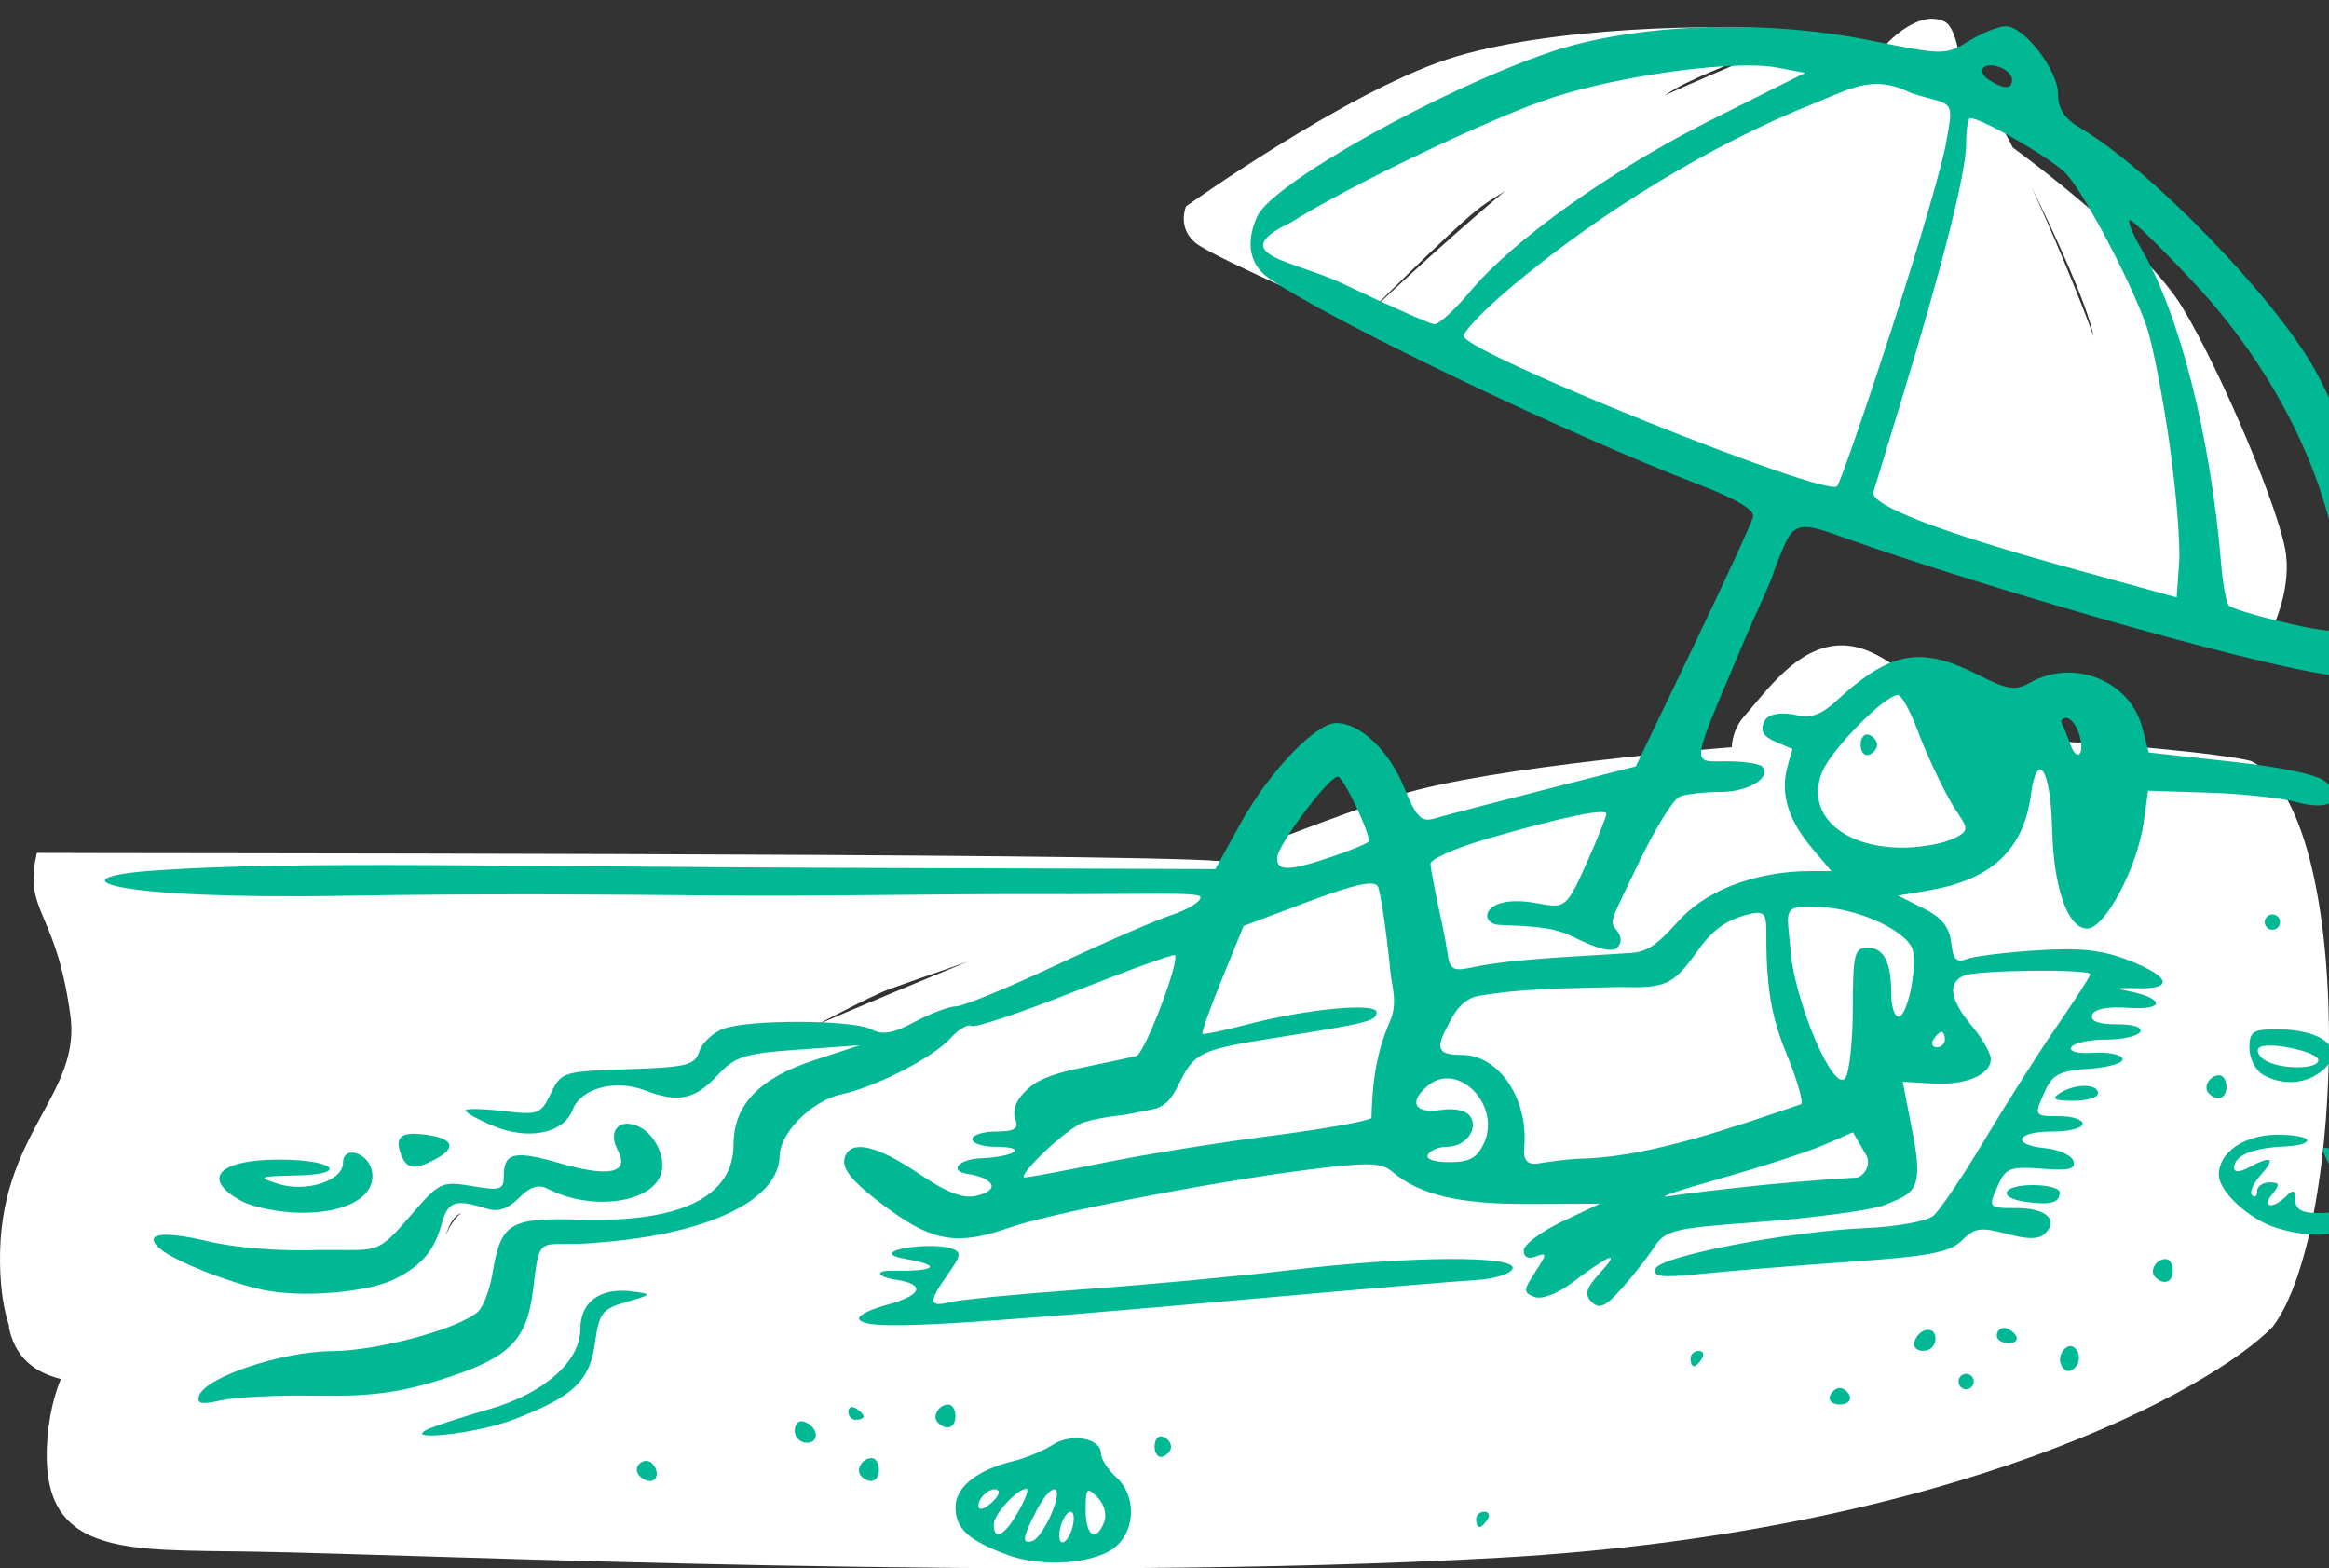 <?xml version="1.0" ?><svg height="317.547mm" viewBox="0 0 471.608 317.547" width="471.608mm" xmlns="http://www.w3.org/2000/svg">
    <rect x="0" y="0" width="471.608" height="317.547" fill="#333333" stroke="none"/>
    <path d="m 7931.357,2051.392 c -2.488,-0.01 -5.411,1.442 -8.401,4.215 -2.522,2.339 -1.798,3.862 0.379,5.453 0,0 -0.064,-0.027 -0.064,-0.027 l -21.239,-4.753 c 0,0 -12.465,5.005 -24.899,10.639 0.158,-0.104 0.345,-0.222 0.494,-0.322 8.633,-5.779 32.744,-12.054 22.326,-13.049 -10.419,-0.995 -46.095,-0.805 -66.89,6.084 -20.795,6.889 -52.818,29.738 -52.818,29.738 0,0 -1.954,4.516 2.213,7.616 4.168,3.1 33.084,15.614 33.084,15.614 0,0 18.966,-19.096 24.452,-23.153 1.045,-0.773 2.749,-1.873 4.875,-3.184 -13.332,11.057 -29.327,26.337 -29.327,26.337 0,0 52.322,22.416 56.535,24.629 4.212,2.213 27.441,7.612 27.441,7.612 l 71.205,22.04 29.182,8.562 c 0,0 4.028,-7.512 3.086,-15.541 -0.942,-8.029 -12.846,-36.565 -20.956,-50.009 -7.83,-12.98 -32.648,-31.169 -34.37,-32.422 -1.185,-2.352 -2.123,-4.034 -2.664,-4.705 -1.6,-1.985 -7.546,-5.132 -12.818,-7.671 2.242,0.423 4.739,0.696 4.952,-0.132 0.393,-1.525 -0.371,-11.514 -3.265,-12.983 -0.769,-0.39 -1.612,-0.584 -2.512,-0.587 z m 20.013,33.869 c 4.489,9.145 11.292,23.683 12.664,30.475 -3.195,-8.805 -8.407,-21.176 -12.664,-30.475 z m -38.597,93.002 c -8.838,0.15 -15.169,9.506 -19.482,14.333 -1.555,1.74 -2.408,3.903 -2.551,6.288 -0.334,0.026 -49.315,3.867 -67.489,9.75 -8.413,2.723 -22.626,8.071 -36.173,13.308 -19.889,-1.693 -224.702,-1.54 -239.535,-1.651 -2.749,12.018 3.724,11.375 6.689,32.212 2.795,16.755 -14.62,24.339 -14.147,50.961 0.093,5.233 0.752,9.343 1.821,12.566 -0.015,0.212 0,0.436 0.052,0.678 1.58,7.11 6.882,9.023 9.555,9.864 0.291,0.086 0.589,0.164 0.891,0.234 -0.442,1.028 -2.199,5.416 -2.723,11.925 -1.95,24.181 15.363,22.596 41.374,23.024 37.129,0.611 160.486,6.454 252.804,1.234 92.318,-5.22 144.364,-34.331 156.382,-46.716 14.941,-19.262 17.005,-104.501 -4.41,-114.62 -5.99,-1.501 -30.409,-3.901 -48.417,-4.276 -2.251,-0.047 -4.823,-0.06 -7.601,-0.045 v 0 c -2.302,0.013 -4.762,0.045 -7.281,0.091 -0.508,-7.035 -5.774,-14.427 -13.931,-17.94 -2.055,-0.885 -3.995,-1.249 -5.83,-1.218 z m -176.696,64.035 c -9.643,3.957 -21.075,8.697 -30.899,12.945 6.17,-3.228 12.131,-6.316 15.104,-7.424 1.54,-0.574 7.823,-2.744 15.795,-5.521 z m -64.405,43.172 c -1.784,1.53 -4.292,2.633 -7.136,3.447 1.98,-0.778 3.733,-1.657 5.27,-2.635 0.684,-0.261 1.304,-0.532 1.866,-0.812 z m -38.191,7.732 c -1.339,1.057 -2.35,2.591 -3.177,4.632 0,-0.024 0.01,-0.05 0.014,-0.074 0.878,-2.681 1.792,-3.98 3.163,-4.558 z" fill="#FFFFFF" paint-order="markers stroke fill" transform="translate(213.479,35.987) translate(-7753.556,-2083.578)"/>
    <path d="m 35737.932,12761.713 v 0.01 c -5.345,0 -17.945,5.037 -28,11.168 -18.005,10.98 -19.154,10.972 -76.055,-0.491 -81.266,-16.372 -179.635,-12.751 -243.629,8.967 -84.871,28.803 -213.026,100.629 -224.266,125.69 -9.046,20.176 -5.834,36.883 9.09,47.255 45.498,31.632 227.24,118.856 327.901,157.37 28.705,10.984 43.226,19.564 41.992,24.812 -1.037,4.412 -21.638,49.133 -45.777,99.379 l -43.893,91.354 -71.231,18.179 c -39.174,9.998 -76.496,19.76 -82.931,21.692 -9.643,2.897 -13.608,-1.165 -22.537,-23.092 -11.818,-29.018 -33.711,-49.918 -52.287,-49.918 -15.162,0 -51.012,36.624 -73.223,77.006 l -19.025,34.586 -270.143,-0.86 c -276.184,-0.876 -429.462,-5.565 -538.889,1.838 -82.424,5.576 -36.304,22.513 142.692,19.438 106.237,-1.825 202.613,-1.009 278.47,-0.278 85.833,0.83 179.242,-1.266 249.258,-1.013 89.692,0.325 127.246,-1.944 127.246,2.48 0,3.465 -9.871,9.513 -21.937,13.44 -12.067,3.928 -51.945,21.245 -88.617,38.482 -36.672,17.237 -70.935,31.344 -76.141,31.344 -5.206,0 -19.381,5.309 -31.5,11.804 -16.619,8.907 -24.77,10.348 -33.168,5.854 -14.004,-7.496 -94.035,-7.809 -113.404,-0.445 -7.98,3.032 -16.194,10.833 -18.256,17.33 -3.324,10.47 -9.523,12.002 -54.555,13.498 -49.517,1.641 -51.012,2.11 -58.853,18.506 -7.638,15.967 -9.505,16.653 -36.627,13.441 -15.72,-1.862 -28.58,-2.058 -28.58,-0.437 0,1.622 9.487,6.908 21.084,11.753 27.06,11.307 53.904,5.868 60.822,-12.328 6.222,-16.367 32.382,-23.445 54.943,-14.867 25.582,9.726 38.251,7.242 55.082,-10.801 14.119,-15.135 20.628,-17.239 62.561,-20.222 l 46.805,-3.328 -35.104,11.496 c -41.962,13.741 -61.332,34.149 -61.4,64.605 -0.06,39.36 -40.104,59.198 -115.325,57.125 -56.513,-1.558 -62.26,1.939 -69.025,41.979 -2.093,12.387 -7.178,25.326 -11.299,28.746 -15.973,13.256 -76.838,29.56 -110.978,29.734 -38.264,0.193 -97.078,19.897 -101.721,34.078 -2.022,6.176 1.764,6.94 17.111,3.457 10.839,-2.459 43.371,-4.029 72.293,-3.486 39.199,0.734 62.753,-2.163 92.52,-11.375 54.976,-17.015 68.421,-29.811 73.297,-69.762 5.702,-46.731 3.344,-30.855 53.291,-36.162 81.762,-6.773 134.573,-32.557 135.093,-65.953 0.28,-17.776 24.786,-42.18 47.243,-47.037 26.763,-5.792 70,-28.066 83.527,-43.035 6.062,-6.707 13.197,-10.852 15.859,-9.207 2.662,1.645 38.275,-10.275 79.141,-26.494 40.866,-16.218 75.176,-28.616 76.244,-27.547 4.073,4.073 -23.077,75.163 -29.379,76.924 -3.643,1.019 -21.377,4.869 -39.406,8.556 -17.784,3.636 -33.093,7.666 -42.215,15.498 -7.174,6.159 -14.295,14.575 -10.754,24.996 2.529,6.59 -1.113,8.737 -14.83,8.737 -9.998,0 -18.18,2.63 -18.18,5.849 0,3.218 8.055,5.854 17.899,5.854 25.477,0 14.962,7.695 -11.447,8.773 -17.664,0.717 -23.879,9.816 -10.719,11.809 19.839,3.006 26.85,11.994 7.742,16.791 -10.243,2.571 -22.359,-2.038 -44.475,-16.92 -30.113,-20.265 -48.869,-25.404 -55.218,-15.131 -5.943,9.615 2.64,20.692 33.275,42.949 33.578,24.392 52.568,27.15 91.772,13.317 30.582,-10.79 155.354,-34.966 227.562,-44.092 45.957,-5.803 56.068,-5.574 64.365,1.476 20.935,17.782 51.149,24.918 104.723,24.721 l 53.92,-0.195 -29.053,13.808 c -15.979,7.595 -29.055,17.474 -29.055,21.954 0,5.111 3.538,6.787 9.506,4.498 8.48,-3.253 8.412,-1.974 -0.631,11.826 -9.248,14.123 -9.305,15.792 -0.662,19.109 5.548,2.128 17.322,-2.259 28.428,-10.596 29.869,-22.419 37.716,-25.386 22.252,-8.414 -11.404,12.518 -12.79,17.098 -6.924,22.887 5.844,5.764 10.531,3.647 23.037,-10.404 8.634,-9.703 19.8,-23.932 24.811,-31.615 8.39,-12.864 14.566,-14.368 77.728,-18.934 37.737,-2.728 87.621,-8.723 98.631,-13.322 19.932,-8.33 29.845,-9.285 21.748,-51.196 l -8.275,-42.834 22.527,1.364 c 25.399,1.527 44.764,-6.549 44.764,-18.668 0,-4.467 -6.583,-15.946 -14.629,-25.508 -16.799,-19.965 -18.672,-33.37 -5.373,-38.475 10.645,-4.09 96.07,-4.894 96.07,-0.91 0,1.455 -11.428,19.228 -25.394,39.494 -13.966,20.269 -38.945,59.539 -55.508,87.268 -16.563,27.729 -34.187,53.796 -39.166,57.928 -4.977,4.133 -28.055,8.323 -51.279,9.318 -59.455,2.539 -157.874,21.555 -161.061,31.117 -2.073,6.22 4.965,7.013 34.711,3.902 20.523,-2.144 71.298,-6.265 112.836,-9.158 61.984,-4.314 77.527,-7.259 86.693,-16.424 9.641,-9.642 14.305,-10.328 34.155,-5.031 16.563,4.428 24.819,4.316 29.533,-0.398 10.367,-10.365 0.455,-19.264 -21.455,-19.264 -22.506,0 -22.534,-0.04 -14.002,-18.764 5.342,-11.729 9.582,-13.184 32.886,-11.33 20.585,1.638 26.148,0.295 24.135,-5.832 -1.439,-4.377 -10.971,-8.781 -21.181,-9.793 -26.739,-2.64 -22.9,-12.795 4.837,-12.795 12.871,0 23.407,-2.633 23.407,-5.851 0,-3.218 -7.9,-5.852 -17.555,-5.852 -19.914,0 -19.943,-0.06 -10.894,-19.916 5.484,-12.039 11.419,-14.924 33.644,-16.367 14.844,-0.962 26.193,-4.382 25.231,-7.6 -0.964,-3.222 -10.952,-5.262 -22.196,-4.533 -12.087,0.778 -19.003,-1.018 -16.916,-4.39 1.938,-3.139 13.747,-5.705 26.24,-5.705 12.494,0 24.34,-2.634 26.329,-5.852 2.158,-3.491 -4.978,-5.852 -17.696,-5.852 -14.216,0 -20.512,-2.386 -18.92,-7.166 1.531,-4.606 11.667,-6.531 28.278,-5.386 27.426,1.887 27.11,-7.293 -0.432,-12.772 -10.217,-2.034 -8.452,-2.711 5.852,-2.23 28.85,0.956 26.48,-8.601 -5.233,-21.106 -20.658,-8.138 -37.193,-9.977 -70.834,-7.84 -24.136,1.533 -48.297,4.548 -53.691,6.7 -7.588,3.026 -10.241,0.166 -11.701,-12.641 -1.366,-11.922 -7.312,-19.254 -21.256,-26.219 l -19.356,-9.666 22.774,-3.847 c 46.983,-7.939 72.908,-29.486 78.804,-73.45 4.507,-33.597 15.002,-21.473 16.163,26.416 1.104,45.255 11.968,76.067 26.82,76.067 13.614,0 38.448,-46.945 43.24,-81.74 l 3.246,-23.582 46.215,1.459 c 25.418,0.799 55.573,4.039 67.014,7.197 24.997,6.903 37.289,-0.877 23.373,-14.791 -5.856,-5.858 -31.089,-11.44 -72.541,-16.049 l -63.561,-7.068 -4.81,-18.649 c -9.299,-36.053 -52.014,-53.437 -85.563,-34.826 -11.778,6.535 -17.224,5.719 -40.488,-6.059 -16.371,-8.288 -29.832,-12.863 -42.438,-13.341 -21.01,-0.798 -39.65,9.789 -65.455,33.543 -11.311,10.399 -19.654,13.47 -29.777,10.929 -8.115,-2.036 -21.787,-2.583 -25.188,4.61 -5.772,12.207 6.296,14.244 21.563,21.199 0,0 -1.547,4.222 -4.299,15.183 -4.893,19.499 1.301,39.281 18.818,60.098 l 15.151,18.008 h -16.225 c -37.036,0 -75.656,12.142 -98.281,35.689 -12.201,12.698 -21.691,25.505 -37.188,26.664 -37.062,2.771 -89.482,4.172 -122.023,11.012 -12.199,2.565 -16.192,2.893 -18.658,-5.092 -1.499,-9.555 -3.316,-19.883 -5.397,-29.339 -4.601,-20.915 -8.453,-40.936 -8.57,-44.489 -0.113,-3.554 18.883,-12.035 42.211,-18.849 56.586,-16.529 92.132,-24.011 92.215,-19.409 0.04,2.071 -7.2,20.05 -16.088,39.95 -15.522,34.753 -16.685,31.737 -38.943,28.043 -40.082,-6.651 -43.112,16.1 -26.688,16.918 18.683,0.93 39.628,0.726 55.441,8.691 19.032,9.586 30.716,12.519 34.561,8.674 3.844,-3.845 3.489,-8.603 -1.051,-14.074 -5.417,-6.527 -2.513,-8.585 16.127,-47.993 12.984,-27.448 27.718,-51.484 32.742,-53.412 5.026,-1.929 19.131,-3.506 31.344,-3.506 21.212,0 39.532,-11.409 31.391,-19.552 -2.118,-2.116 -14.249,-3.85 -26.959,-3.85 -27.188,0 -27.875,5.794 9.978,-84.023 14.73,-34.95 22.076,-48.466 26.528,-61.912 0.832,-2.514 5.759,-15.715 9.705,-23.495 7.501,-14.793 19.481,-9.976 41.525,-2.129 112.868,40.176 344.826,107.204 389.459,107.204 24.352,0 29.099,-15.788 22.482,-74.776 -5.998,-53.473 -25.784,-116.373 -50.529,-160.648 -30.839,-55.176 -125.418,-152.529 -178.846,-184.09 -12.181,-7.197 -17.078,-14.631 -17.078,-25.93 0,-18.409 -25.821,-51.856 -40.009,-51.818 z m -11.414,29.853 c 6.946,0 16.322,5.254 16.322,10.911 0,7.429 -6.058,7.572 -17.383,0.41 -4.739,-2.994 -6.821,-7.228 -4.641,-9.408 1.339,-1.34 3.386,-1.917 5.702,-1.913 z m -187.034,0.102 c 9.414,-0.06 17.443,0.427 23.475,1.559 l 21.779,4.085 -70.078,35.081 c -77.287,38.686 -152.57,92.091 -185.711,131.738 -11.834,14.157 -24.25,25.52 -27.592,25.252 -3.34,-0.269 -35.018,-14.31 -70.392,-31.203 -36.239,-17.306 -90.871,-21.923 -39.32,-46.494 44.42,-28.043 150.658,-78.948 197.75,-94.756 42.55,-14.283 109.301,-24.987 150.089,-25.262 z m 101.891,14.162 c 7.435,0.329 15.365,2.399 24.572,6.992 30.832,9.86 33.022,2.989 26.76,36.352 -2.032,14.638 -20.834,79.268 -41.783,143.623 -20.95,64.354 -39.774,118.543 -41.83,120.418 -9.158,8.347 -281.684,-101.121 -285.221,-114.567 -0.847,-3.217 15.096,-19.885 35.428,-37.037 68.352,-57.662 154.203,-109.801 231.873,-140.824 19.884,-7.942 33.844,-15.675 50.201,-14.957 z m 69.48,26.082 c 8.917,0 62.403,30.964 73.211,42.383 13.706,14.48 49.279,81.914 61.532,116.643 4.269,12.098 12.042,51.693 17.273,87.984 5.232,36.292 8.664,77.959 7.631,92.592 l -1.879,26.605 -78.98,-21.787 c -102.271,-28.214 -155.727,-48.802 -152.717,-58.814 1.275,-4.243 11.158,-36.672 21.963,-72.067 31.124,-101.962 48.847,-172.242 48.847,-193.703 0,-10.909 1.404,-19.836 3.119,-19.836 z m 121.711,77.984 c 1.346,-1.345 24.009,20.704 50.362,49.002 68.087,73.109 110.962,167.795 111.377,245.977 0.08,14.433 -2.365,18.894 -10.137,18.516 -15.278,-0.743 -71.479,-14.918 -75.639,-19.077 -1.989,-1.989 -4.645,-16.169 -5.902,-31.511 -7.95,-97.06 -31.827,-191.504 -60.856,-240.709 -6.407,-10.863 -10.55,-20.854 -9.205,-22.198 z m -176.966,362.762 c 2.771,0 9.663,12.507 15.312,27.793 5.651,15.288 16.662,39.005 24.471,52.705 10.482,19.35 20.573,22.487 -1.082,30.717 -8.405,3.196 -24.983,5.638 -36.842,5.441 -46.002,-0.79 -72.606,-26.73 -59.607,-58.115 7.118,-17.186 47.912,-58.541 57.748,-58.541 z m 128.765,17.557 c 3.192,0 7.537,5.462 9.656,12.142 4.888,15.4 -1.423,22.605 -6.755,7.709 -2.181,-6.091 -5.041,-13.05 -6.334,-15.462 -1.302,-2.416 0.242,-4.389 3.433,-4.389 z m -152.219,12.597 v 0 c -2.859,-0.04 -5.027,3.182 -5.027,7.875 0,5.364 2.832,8.82 6.291,7.659 3.459,-1.155 6.291,-4.602 6.291,-7.659 0,-3.057 -2.832,-6.493 -6.291,-7.654 -0.432,-0.144 -0.855,-0.215 -1.264,-0.223 z m -404.509,32.235 c 4.008,0 23.769,40.985 23.769,49.297 0,1.241 -12.317,6.453 -27.369,11.582 -33.457,11.4 -42.838,11.705 -42.838,1.392 0,-9.486 39.364,-62.271 46.438,-62.271 z m 26.019,81.732 c 2.36,0.166 3.823,0.874 4.508,2.096 2.11,3.764 6.534,33.876 9.834,66.918 0.779,8.431 5.639,22.276 -0.42,35.924 -12.324,27.76 -13.742,54.521 -14.242,74.133 -2.211,2.361 -36.844,8.516 -76.963,13.677 -40.119,5.162 -97.589,14.422 -127.711,20.577 -30.122,6.153 -57.299,11.187 -60.392,11.187 -3.094,0 4.138,-9.209 16.072,-20.463 7.006,-6.606 16.96,-14.894 24.213,-19.279 1.006,-0.583 2.04,-1.248 2.982,-1.654 7.578,-2.688 16.501,-4.411 29.065,-5.959 2.082,-0.257 3.72,-0.492 5.576,-0.735 l 22.445,-4.478 c 8.758,-3.208 12.302,-8.325 17.881,-19.502 11.766,-23.576 16.07,-25.586 74.693,-34.836 69.068,-10.901 76.057,-12.671 76.057,-19.283 0,-7.678 -53.614,-2.587 -99.449,9.445 -17.695,4.644 -32.842,7.771 -33.664,6.949 -0.823,-0.822 5.932,-19.693 15.011,-41.937 l 16.508,-40.44 49.334,-18.543 c 26.429,-9.934 41.582,-14.298 48.662,-13.797 z m 343.266,17.951 c 30.146,1.378 67.422,19.227 70.236,33.635 3.002,15.357 -4.655,50.049 -11.045,50.049 -3.072,0 -5.588,-7.685 -5.588,-17.076 0,-24.687 -5.566,-35.586 -18.179,-35.586 -9.905,0 -11.166,4.79 -11.166,45.348 -0.05,24.942 -2.545,49.227 -5.545,53.972 -8.655,13.689 -39.924,-59.859 -42.225,-99.32 -2.812,-30.434 -6.289,-32.388 23.512,-31.022 z m -41.627,38.336 c 1.006,26.088 4.129,46.919 14.787,72.741 8.214,19.892 13.436,37.666 11.606,39.496 -51.643,17.615 -112.53,38.986 -162.45,41.39 -18.169,0.265 -39.03,4.017 -39.03,4.017 -7.825,0.947 -10.915,-2.952 -10.235,-11.36 3.808,-37.432 -18.892,-71.68 -47.51,-71.68 -15.786,0 -19.891,-3.148 -13.836,-16.436 4.676,-8.417 10.233,-25.299 26.193,-28.623 35.643,-6.132 71.781,-5.834 107.827,-6.83 36.3,0.917 41.085,-1.256 60.799,-28.857 11.846,-16.583 23.353,-23.265 39.634,-27.086 15.227,-3.573 11.138,5.298 12.215,33.228 z m 386.459,-32.711 c -3.218,0 -5.852,2.633 -5.852,5.85 0,3.218 2.634,5.85 5.852,5.85 3.218,0 5.85,-2.632 5.85,-5.85 0,-3.217 -2.632,-5.85 -5.85,-5.85 z m 3.308,87.756 c -18.235,0 -20.861,1.803 -20.861,14.336 0,7.885 4.607,17.018 10.238,20.297 14.062,8.19 31.65,7.46 43.879,-1.824 21.181,-16.078 4.223,-32.809 -33.256,-32.809 z m -256.158,2.004 c 1.42,0 2.582,2.634 2.582,5.854 0,3.217 -2.79,5.849 -6.197,5.849 -3.41,0 -4.571,-2.632 -2.582,-5.849 1.989,-3.22 4.771,-5.854 6.197,-5.854 z m 251.965,10.399 c 13.567,0.283 35.986,6.199 35.986,11.257 0,7.141 -29.475,7.112 -40.783,-0.04 -4.729,-2.993 -6.83,-7.212 -4.66,-9.382 1.396,-1.397 4.935,-1.929 9.457,-1.834 z m -39.724,22.701 c -7.378,0 -12.661,9.135 -7.987,13.81 6.588,6.588 13.492,4.012 13.492,-5.035 0,-4.826 -2.477,-8.775 -5.505,-8.775 z m -591.088,2.414 c 20.138,-0.999 40.016,25.779 29.285,49.332 -5.206,11.426 -11.015,14.629 -26.549,14.629 -11.768,0 -18.408,-2.39 -16.268,-5.854 1.988,-3.217 8.404,-5.849 14.256,-5.849 14.096,0 24.397,-12.936 18.239,-22.901 -3.058,-4.94 -11.64,-6.882 -23.071,-5.205 -19.841,2.911 -24.486,-6.204 -9.5,-18.642 4.301,-3.57 8.961,-5.279 13.608,-5.51 z m 488.138,5.717 c -5.876,0 -13.19,1.858 -18.941,5.574 -6.659,4.303 -4.19,5.764 10.24,5.764 10.459,0.05 19.016,-2.545 19.016,-5.764 0,-3.716 -4.439,-5.574 -10.315,-5.574 z m -1113.588,28.884 c -9.346,-0.04 -13.336,8.795 -7.191,20.276 9.313,17.402 -6.452,20.932 -44.316,9.924 -34.56,-10.047 -42.791,-8.182 -42.791,9.699 0,10.668 -2.445,11.457 -24.153,7.789 -23.186,-3.917 -25.03,-3.059 -46.111,21.418 -27.662,32.118 -24.97,26.981 -70.918,27.377 -29.517,1.134 -63.467,-1.56 -85.5,-6.781 -35.339,-8.377 -50.03,-5.623 -35.059,6.568 11.113,9.049 51.378,24.977 77.453,30.641 29.748,6.46 81.096,2.116 101.85,-8.616 20.226,-10.46 29.396,-21.502 35.139,-42.316 4.594,-16.654 10.534,-18.619 33.836,-11.189 9.102,2.901 16.414,0.55 25,-8.036 8.753,-8.753 14.948,-10.681 22.238,-6.918 33.079,17.071 79.26,10.943 86.371,-11.462 4.144,-13.054 -5.287,-31.764 -18.58,-36.866 -2.669,-1.024 -5.11,-1.501 -7.268,-1.508 z m 936.663,6.549 10,17.254 c 4.924,8.495 -3.153,17.248 -7.315,17.414 -4.023,0.09 -41.014,2.555 -69.976,5.481 -28.966,2.926 -61.877,6.832 -73.141,8.679 -11.263,1.847 5.851,-4.085 38.033,-13.185 32.183,-9.099 68.387,-20.843 80.455,-26.094 z m -1101.836,1.162 c -9.545,0.624 -11.546,5.626 -7.498,16.176 4.162,10.845 10.448,11.626 26.105,3.246 16.335,-8.742 13.933,-15.634 -6.494,-18.631 -4.913,-0.722 -8.932,-0.998 -12.113,-0.791 z m 1424.406,0.668 v 0 0.02 c -25.043,0.776 -43.039,14.192 -43.039,30.517 0,12.969 23.569,34.577 44.576,40.866 39.005,11.679 66.582,2.593 66.582,-21.938 0,-18.413 -9.383,-32.91 -24.756,-38.246 -9.231,-3.205 -9.121,-1.638 1.229,17.672 13.45,25.096 11.175,31.014 -11.922,31.014 -12.294,0 -17.205,-2.842 -17.205,-9.948 0,-7.735 -1.562,-8.383 -7.022,-2.924 -10.151,10.15 -19.163,8.647 -10.529,-1.755 5.965,-7.187 5.563,-8.776 -2.211,-8.776 -5.22,0 -9.49,3.072 -9.49,6.826 0,3.754 -1.742,5.087 -3.865,2.961 -2.125,-2.125 0.915,-9.146 6.757,-15.601 11.683,-12.91 8.305,-15.012 -9.129,-5.682 -7.124,3.811 -11.316,3.941 -11.316,0.344 0,-8.5 11.638,-15.113 38.129,-16.309 22.031,-0.995 25.817,-7.996 -1.69,-9.006 -1.728,-0.06 -3.43,-0.07 -5.099,-0.04 z m -1469.901,13.748 c -3.654,0.159 -6.488,2.566 -6.488,7.858 0,13.722 -28.404,22.817 -49.728,15.926 -16.019,-5.177 -14.743,-5.734 14.625,-6.36 40.182,-0.858 28.538,-11.986 -12.684,-12.119 -47.402,-0.155 -61.234,14.578 -29.73,31.668 8.847,4.801 29.322,8.829 45.5,8.961 34.803,0.276 56.955,-12.365 54.289,-30.984 -1.324,-9.242 -9.692,-15.216 -15.784,-14.95 z m 1284.834,24.78 c -24.21,0 -27.595,10.012 -4.388,12.984 18.367,2.352 24.869,0.399 24.869,-7.478 0,-3.027 -9.218,-5.506 -20.481,-5.506 z m -843.937,46.541 v 0 c -19.686,0.219 -41.451,5.717 -17.406,9.904 27.345,4.762 24.591,9.612 -10.278,8.977 -13.279,-0.24 -12.47,4.513 2.991,6.904 23.083,3.57 19.83,11.951 -7.491,19.308 -12.968,3.491 -22.308,8.404 -20.756,10.915 5.38,8.701 60.739,5.741 313.454,-16.756 72.398,-6.447 143.275,-12.388 157.505,-13.202 14.346,-0.822 26.944,-4.741 28.278,-8.794 3.368,-10.242 -79.413,-9.66 -170.203,1.195 -39.138,4.678 -110.344,11.299 -158.237,14.711 -47.892,3.412 -93.306,7.768 -100.92,9.678 -16.883,4.237 -17.309,0.106 -2.177,-21.145 10.249,-14.394 10.732,-17.339 2.461,-19.91 -4.328,-1.345 -10.659,-1.86 -17.221,-1.787 z m 945.357,9.951 c -7.378,0 -12.661,9.135 -7.986,13.809 6.588,6.587 13.49,4.012 13.49,-5.034 0,-4.827 -2.475,-8.775 -5.504,-8.775 z m -1180.308,24.234 c -19.281,0.219 -31.073,10.985 -31.073,29.201 0,24.722 -27.597,49.121 -69.193,61.172 -18.254,5.288 -38.453,11.762 -44.889,14.387 -27.002,11.012 33.04,5.07 62.672,-6.203 45.86,-17.446 58.648,-29.461 62.625,-58.836 3.073,-22.697 5.448,-25.791 23.889,-31.125 19.883,-5.75 20.019,-5.981 4.678,-8.035 -3.048,-0.408 -5.955,-0.593 -8.709,-0.561 z m 1056.76,28.418 c -3.029,0 -5.506,2.635 -5.506,5.852 0,3.218 4.105,5.849 9.121,5.849 5.019,0 7.492,-2.631 5.504,-5.849 -1.989,-3.217 -6.091,-5.852 -9.119,-5.852 z m -59.059,1.504 c -3.601,0.515 -7.653,3.678 -9.461,9.102 -1.274,3.821 1.852,6.945 6.947,6.945 5.095,0 9.264,-4.168 9.264,-9.262 0,-5.166 -3.15,-7.299 -6.75,-6.785 z m 110.336,12.358 c -1.683,-0.171 -3.5,0.722 -5.449,2.669 -3.219,3.218 -3.941,8.943 -1.606,12.721 2.83,4.581 6.196,4.92 10.096,1.02 3.219,-3.218 3.941,-8.942 1.605,-12.721 -1.415,-2.29 -2.963,-3.519 -4.646,-3.689 z m -284.604,3.689 c -3.407,0 -6.195,2.634 -6.195,5.852 0,3.217 1.159,5.849 2.578,5.849 1.419,0 4.209,-2.632 6.197,-5.849 1.989,-3.218 0.828,-5.852 -2.58,-5.852 z m 204.418,17.551 c -3.216,0 -5.849,2.633 -5.849,5.851 0,3.218 2.633,5.85 5.849,5.85 3.219,0 5.852,-2.632 5.852,-5.85 0,-3.218 -2.633,-5.851 -5.852,-5.851 z m -96.531,10.824 c -3.057,0 -6.502,2.83 -7.654,6.289 -1.153,3.459 2.291,6.289 7.654,6.289 5.363,0 8.807,-2.83 7.654,-6.289 -1.152,-3.459 -4.597,-6.289 -7.654,-6.289 z m -681.226,12.578 c -7.379,0 -12.661,9.137 -7.987,13.811 6.589,6.589 13.49,4.012 13.49,-5.035 0,-4.827 -2.475,-8.776 -5.503,-8.776 z m -72.823,2.01 c -2.098,-0.352 -3.578,0.941 -3.578,3.496 0,3.408 2.631,6.195 5.85,6.195 3.218,0 5.849,-1.16 5.849,-2.58 0,-1.417 -2.631,-4.206 -5.849,-6.195 -0.805,-0.497 -1.573,-0.798 -2.272,-0.916 z m -38.98,10.756 c -3.159,-0.185 -5.551,2.764 -5.551,7.222 0,5.094 4.167,9.264 9.262,9.264 10.331,0 8.533,-12.595 -2.315,-16.211 -0.477,-0.159 -0.945,-0.249 -1.396,-0.275 z m 274.443,11.535 c -2.859,-0.04 -5.025,3.184 -5.025,7.877 0,5.363 2.83,8.807 6.289,7.654 3.458,-1.152 6.289,-4.597 6.289,-7.654 0,-3.057 -2.831,-6.502 -6.289,-7.654 -0.433,-0.144 -0.856,-0.216 -1.264,-0.223 z m -64.918,1.435 c -6.06,0 -12.575,1.578 -17.912,5.032 -7.082,4.585 -20.774,10.246 -30.428,12.582 -27.32,6.611 -43.879,19.836 -43.879,35.049 0,16.386 9.765,25.401 39.436,36.408 27.505,10.204 68.566,6.872 83.662,-6.789 14.788,-13.387 14.672,-38.943 -0.242,-52.44 -6.436,-5.824 -11.701,-13.951 -11.701,-18.062 0,-7.387 -8.832,-11.775 -18.932,-11.78 z m -156.226,15.217 c -7.378,0 -12.661,9.137 -7.987,13.811 6.588,6.589 13.491,4.012 13.491,-5.035 0,-4.827 -2.476,-8.776 -5.504,-8.776 z m -172.403,2.129 c -4.687,0 -9.128,5.126 -6.131,9.977 1.852,2.996 5.846,5.445 8.871,5.445 6.29,0 7.327,-7.93 1.764,-13.492 -1.351,-1.35 -2.941,-1.925 -4.504,-1.93 z m 290.715,21.274 c 2.01,0 -0.829,7.88 -6.31,17.513 -10.553,18.545 -18.743,22.792 -18.743,9.719 0,-7.75 17.924,-27.232 25.053,-27.232 z m 21.443,0.445 c 2.696,0.355 2.641,6.576 -2.32,18.375 -4.352,10.351 -10.806,19.784 -14.344,20.963 -8.648,2.882 -8.1,-2.027 2.496,-22.524 6.031,-11.659 11.474,-17.169 14.168,-16.814 z m -46.818,0.06 c 0.696,-0.106 1.358,-0.103 1.963,0.03 0.692,0.147 1.31,0.466 1.816,0.972 1.474,1.473 -1.336,6.008 -6.24,10.079 -5.56,4.614 -8.916,5.058 -8.916,1.179 0,-5.413 6.507,-11.515 11.377,-12.258 z m 73.119,1.069 c 1.344,0.121 3.366,1.876 6.399,4.908 5.093,5.086 7.356,13.253 5.226,18.805 -6.206,16.176 -14.217,11.112 -14.217,-8.989 0,-10.572 0.352,-14.923 2.592,-14.724 z m -14.158,15.978 c 2.542,0 3.244,5.266 1.561,11.702 -1.683,6.436 -5.138,11.697 -7.68,11.697 -2.542,0 -3.244,-5.261 -1.561,-11.697 1.683,-6.436 5.139,-11.702 7.68,-11.702 z m 316.133,0 c -3.407,0 -6.195,2.63 -6.195,5.848 0,3.218 1.16,5.854 2.58,5.854 1.418,0 4.206,-2.636 6.195,-5.854 1.989,-3.218 0.828,-5.848 -2.58,-5.848 z" fill="#00B894" transform="translate(213.479,35.987) translate(-7753.556,-2083.578) matrix(0.265,0,0,0.265,-1524.344,-1328.946)"/>
</svg>